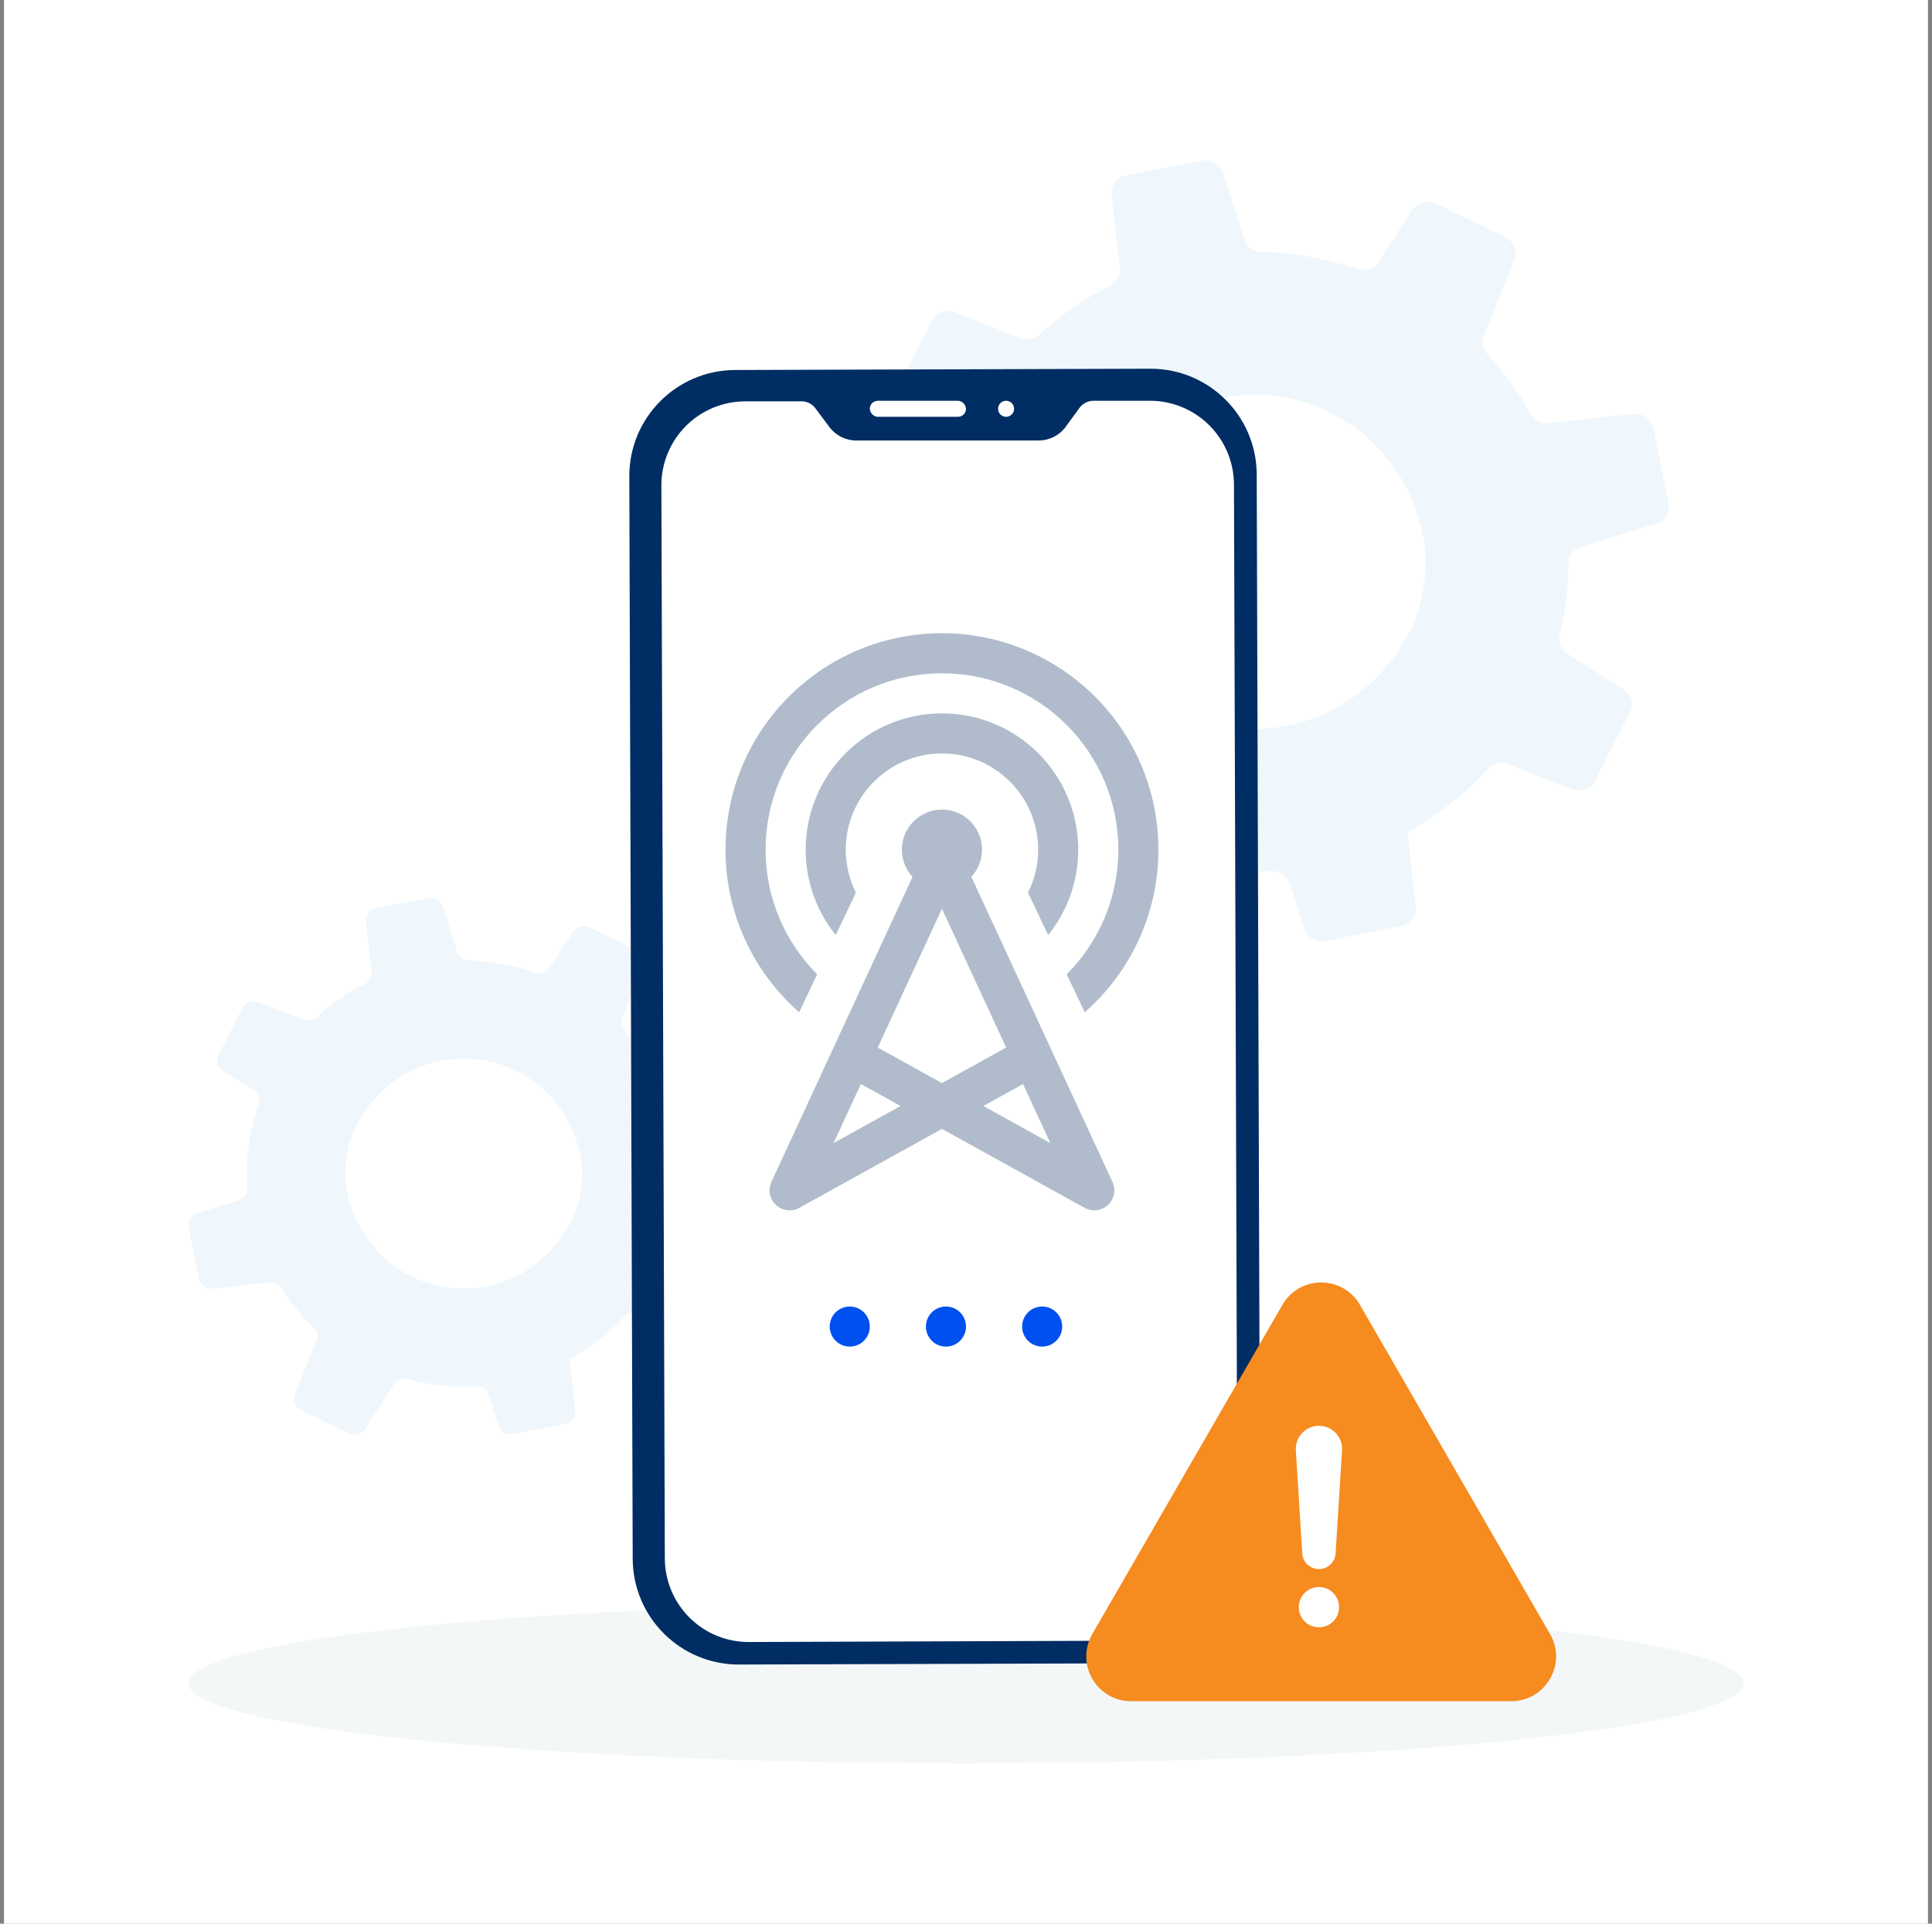 <svg width="241" height="240" viewBox="0 0 241 240" fill="none" xmlns="http://www.w3.org/2000/svg">
<rect x="0" y="0" width="241" height="240" fill="#808080" stroke="none"/>
<rect width="240" height="240" transform="translate(0.5)" fill="white"/>
<path d="M110.913 90.962L121.114 89.861C121.963 89.777 122.79 90.169 123.252 90.875C123.839 91.778 124.468 92.664 125.142 93.531C126.392 95.144 127.73 96.633 129.169 97.978C129.841 98.609 130.061 99.566 129.715 100.408L125.775 110.225C125.344 111.268 125.812 112.471 126.853 112.978L135.628 117.285C136.623 117.77 137.819 117.442 138.423 116.531L143.759 108.353C144.26 107.547 145.253 107.174 146.21 107.428C150.243 108.489 154.444 108.911 158.646 108.681C159.66 108.627 160.602 109.278 160.903 110.229L162.689 115.875C163.037 116.944 164.146 117.61 165.276 117.397L174.823 115.524C175.019 115.488 175.203 115.433 175.376 115.346C176.202 114.96 176.716 114.076 176.602 113.151L175.774 105.65L175.567 103.823C177.157 102.948 178.716 101.944 180.204 100.828C182.208 99.325 184.033 97.663 185.649 95.896C186.267 95.223 187.236 94.983 188.092 95.324L196.124 98.456C197.225 98.876 198.47 98.414 198.988 97.373L202.336 90.772L203.29 88.877C203.816 87.846 203.469 86.58 202.482 85.963L195.54 81.569C194.73 81.068 194.332 80.121 194.567 79.224C195.223 76.528 195.592 73.771 195.65 71.009C195.674 70.77 195.672 70.549 195.672 70.314C195.666 70.234 195.679 70.157 195.689 70.08C195.778 69.196 196.406 68.461 197.272 68.2L206.58 65.329C206.688 65.305 206.791 65.254 206.884 65.211C207.789 64.781 208.31 63.781 208.118 62.789L206.236 53.42C206.007 52.29 204.946 51.519 203.77 51.639L193.13 52.793C192.23 52.903 191.366 52.442 190.937 51.653C189.982 49.931 188.877 48.251 187.622 46.63C186.956 45.772 186.261 44.948 185.54 44.161C184.956 43.518 184.785 42.607 185.111 41.807L188.894 32.372C189.314 31.335 188.855 30.142 187.83 29.637L179.144 25.389C178.097 24.873 176.821 25.206 176.174 26.19L171.949 32.66C171.382 33.528 170.302 33.895 169.317 33.569C165.455 32.24 161.408 31.524 157.324 31.414C156.359 31.404 155.502 30.771 155.213 29.852L152.587 21.595C152.234 20.487 151.088 19.824 149.931 20.041L140.444 21.883C139.304 22.102 138.528 23.155 138.662 24.273L138.706 24.711L139.671 33.425C139.774 34.358 139.287 35.236 138.438 35.666L138.429 35.673C136.395 36.701 134.424 37.916 132.535 39.334C131.529 40.089 130.581 40.884 129.661 41.714C129.031 42.298 128.119 42.469 127.315 42.158L119.162 38.979C118.046 38.541 116.774 39.026 116.248 40.071L111.946 48.581C111.824 48.825 111.758 49.083 111.723 49.33C111.637 50.144 112.016 50.981 112.744 51.446L118.298 54.942C118.974 55.378 119.364 56.137 119.331 56.91C119.318 57.112 119.283 57.319 119.215 57.522C117.508 62.406 116.82 67.567 117.168 72.724C117.24 73.598 116.745 74.414 115.972 74.813C115.861 74.87 115.743 74.917 115.618 74.955L108.078 77.274C106.986 77.609 106.326 78.7 106.54 79.814L106.582 80.031L108.408 89.165C108.651 90.313 109.728 91.084 110.911 90.958L110.913 90.962ZM176.238 62.647C176.817 64.083 177.283 65.631 177.608 67.287C178.223 70.441 177.559 75.418 176.104 78.299C175.949 78.609 175.788 78.909 175.627 79.21C165.597 97.41 139.452 93.711 135.203 73.133C134.653 70.443 135.011 66.528 135.997 63.529C136.236 62.838 136.492 62.188 136.782 61.637C138.122 59.023 139.78 56.837 141.668 55.059C152.44 44.938 170.376 48.31 176.238 62.649V62.647Z" fill="#EFF7FC"/>
<path d="M26.539 160.759L33.563 160.003C34.148 159.945 34.717 160.214 35.035 160.7C35.44 161.32 35.873 161.929 36.337 162.524C37.197 163.633 38.118 164.656 39.109 165.58C39.572 166.013 39.724 166.671 39.486 167.25L36.773 173.995C36.476 174.712 36.798 175.539 37.515 175.887L43.557 178.847C44.242 179.18 45.066 178.954 45.482 178.328L49.156 172.709C49.501 172.155 50.185 171.899 50.844 172.073C53.62 172.802 56.514 173.092 59.407 172.935C60.105 172.897 60.754 173.344 60.961 173.998L62.191 177.878C62.43 178.612 63.194 179.07 63.972 178.923L70.546 177.637C70.681 177.611 70.808 177.574 70.927 177.514C71.496 177.249 71.85 176.641 71.771 176.006L71.201 170.852L71.059 169.596C72.153 168.995 73.227 168.305 74.251 167.538C75.631 166.506 76.888 165.364 78.001 164.15C78.427 163.687 79.094 163.522 79.683 163.757L85.214 165.909C85.972 166.197 86.829 165.88 87.185 165.165L89.491 160.628L90.148 159.326C90.51 158.618 90.272 157.748 89.592 157.325L84.812 154.305C84.254 153.961 83.98 153.31 84.142 152.694C84.593 150.841 84.847 148.947 84.887 147.05C84.904 146.885 84.903 146.733 84.903 146.571C84.898 146.517 84.907 146.464 84.914 146.411C84.975 145.803 85.408 145.299 86.004 145.119L92.414 143.146C92.488 143.13 92.559 143.095 92.623 143.065C93.246 142.77 93.605 142.083 93.473 141.401L92.177 134.964C92.019 134.187 91.288 133.657 90.479 133.74L83.152 134.533C82.532 134.608 81.937 134.292 81.642 133.749C80.985 132.566 80.224 131.412 79.359 130.298C78.901 129.708 78.422 129.142 77.925 128.601C77.524 128.159 77.406 127.534 77.63 126.984L80.235 120.501C80.525 119.789 80.208 118.969 79.502 118.622L73.522 115.703C72.801 115.349 71.922 115.577 71.476 116.253L68.567 120.699C68.177 121.295 67.433 121.548 66.754 121.323C64.096 120.41 61.309 119.918 58.497 119.843C57.832 119.836 57.242 119.401 57.043 118.77L55.234 113.096C54.992 112.335 54.202 111.879 53.406 112.028L46.873 113.294C46.088 113.444 45.554 114.168 45.647 114.936L45.676 115.237L46.341 121.224C46.412 121.866 46.077 122.469 45.492 122.765L45.486 122.769C44.085 123.476 42.728 124.311 41.428 125.285C40.735 125.804 40.082 126.35 39.449 126.92C39.014 127.322 38.387 127.439 37.833 127.226L32.218 125.041C31.451 124.74 30.575 125.073 30.213 125.791L27.25 131.639C27.166 131.806 27.121 131.983 27.097 132.153C27.037 132.712 27.298 133.288 27.799 133.607L31.624 136.009C32.089 136.309 32.358 136.83 32.335 137.361C32.326 137.501 32.302 137.643 32.255 137.782C31.08 141.138 30.606 144.684 30.846 148.227C30.895 148.828 30.555 149.389 30.022 149.663C29.946 149.702 29.865 149.734 29.778 149.761L24.587 151.354C23.834 151.584 23.38 152.334 23.528 153.099L23.556 153.249L24.814 159.524C24.981 160.313 25.722 160.843 26.537 160.757L26.539 160.759ZM71.52 141.303C71.919 142.29 72.24 143.354 72.464 144.492C72.887 146.659 72.43 150.079 71.428 152.058C71.321 152.271 71.211 152.478 71.1 152.684C64.194 165.19 46.19 162.648 43.264 148.509C42.885 146.661 43.132 143.97 43.811 141.91C43.976 141.435 44.152 140.988 44.352 140.609C45.275 138.814 46.416 137.311 47.716 136.09C55.134 129.135 67.484 131.452 71.52 141.305V141.303Z" fill="#EFF7FC"/>
<ellipse cx="120.5" cy="210" rx="97" ry="10" fill="#F3F7F8"/>
<g clip-path="url(#clip0_1036_430)">
<path fill-rule="evenodd" clip-rule="evenodd" d="M143.487 46C150.795 45.98 156.738 51.882 156.765 59.19L157.188 194.227C157.208 201.534 151.306 207.477 143.998 207.504L92.201 207.665C84.893 207.685 78.951 201.783 78.924 194.475L78.5 59.438C78.48 52.131 84.382 46.188 91.69 46.161L143.487 46Z" fill="#002D63"/>
<path d="M92.934 50.068H99.926C100.645 50.047 101.324 50.39 101.741 50.975L103.469 53.288C104.262 54.343 105.505 54.962 106.823 54.955H129.566C130.89 54.955 132.134 54.33 132.92 53.268L134.628 50.928C135.038 50.337 135.724 49.987 136.443 50H143.407C146.191 49.987 148.86 51.083 150.836 53.046C152.806 55.009 153.922 57.671 153.928 60.454L154.359 194.18C154.359 196.956 153.27 199.625 151.307 201.595C149.344 203.565 146.688 204.674 143.905 204.681L93.425 204.855C90.648 204.869 87.973 203.773 86.01 201.81C84.04 199.847 82.931 197.185 82.931 194.402L82.501 60.676C82.467 57.886 83.549 55.19 85.506 53.2C87.462 51.21 90.138 50.081 92.927 50.074L92.934 50.068Z" fill="white"/>
<circle cx="106" cy="165.5" r="2.5" fill="#0050F0"/>
<circle cx="118" cy="165.5" r="2.5" fill="#0050F0"/>
<circle cx="130" cy="165.5" r="2.5" fill="#0050F0"/>
<path fill-rule="evenodd" clip-rule="evenodd" d="M101.936 121.549C97.959 117.568 95.5 112.071 95.5 106C95.5 93.85 105.35 84 117.5 84C129.65 84 139.5 93.85 139.5 106C139.5 112.071 137.041 117.568 133.064 121.549L135.312 126.292C140.945 121.343 144.5 114.087 144.5 106C144.5 91.088 132.412 79 117.5 79C102.588 79 90.5 91.088 90.5 106C90.5 114.087 94.055 121.343 99.688 126.292L101.936 121.549ZM130.745 116.658C133.094 113.743 134.5 110.035 134.5 106C134.5 96.611 126.889 89 117.5 89C108.111 89 100.5 96.611 100.5 106C100.5 110.035 101.906 113.743 104.255 116.658L106.764 111.366C105.955 109.751 105.5 107.929 105.5 106C105.5 99.373 110.873 94 117.5 94C124.127 94 129.5 99.373 129.5 106C129.5 107.929 129.045 109.751 128.236 111.366L130.745 116.658Z" fill="#B0BCCB"/>
<path fill-rule="evenodd" clip-rule="evenodd" d="M118.05 106.231C119.303 106.81 119.849 108.296 119.269 109.549L103.979 142.609L125.289 130.812C126.497 130.144 128.019 130.581 128.687 131.789C129.356 132.997 128.919 134.518 127.711 135.187L99.711 150.687C98.765 151.211 97.589 151.067 96.797 150.33C96.006 149.594 95.777 148.432 96.231 147.45L114.731 107.45C115.311 106.197 116.796 105.651 118.05 106.231Z" fill="#B0BCCB"/>
<path fill-rule="evenodd" clip-rule="evenodd" d="M116.95 106.231C115.697 106.81 115.151 108.296 115.731 109.549L131.021 142.609L109.711 130.812C108.503 130.144 106.981 130.581 106.313 131.789C105.644 132.997 106.081 134.518 107.289 135.187L135.289 150.687C136.235 151.211 137.411 151.067 138.203 150.33C138.994 149.594 139.223 148.432 138.769 147.45L120.269 107.45C119.689 106.197 118.204 105.651 116.95 106.231Z" fill="#B0BCCB"/>
<circle cx="117.5" cy="106" r="5" fill="#B0BCCB"/>
<rect x="108.5" y="50" width="12" height="2" rx="1" fill="white"/>
<circle cx="125.5" cy="51" r="1" fill="white"/>
</g>
<path d="M159.966 162.794C159.966 162.794 159.966 162.794 159.966 162.794C162.117 159.069 167.493 159.069 169.643 162.794L193.353 203.859C195.503 207.584 192.815 212.24 188.514 212.24H141.096C136.795 212.24 134.106 207.584 136.257 203.859C138.407 200.135 159.966 162.794 159.966 162.794Z" fill="#F68B1F"/>
<path d="M161.644 180.946C161.54 179.285 162.86 177.88 164.525 177.88C166.19 177.88 167.51 179.285 167.406 180.946L166.603 193.807C166.534 194.904 165.624 195.758 164.525 195.758C163.426 195.758 162.516 194.904 162.448 193.807L161.644 180.946Z" fill="white"/>
<circle cx="164.525" cy="200.508" r="2.514" fill="white"/>
<defs>
<clipPath id="clip0_1036_430">
<rect width="78.688" height="161.672" fill="white" transform="translate(78.5 46)"/>
</clipPath>
</defs>
</svg>
